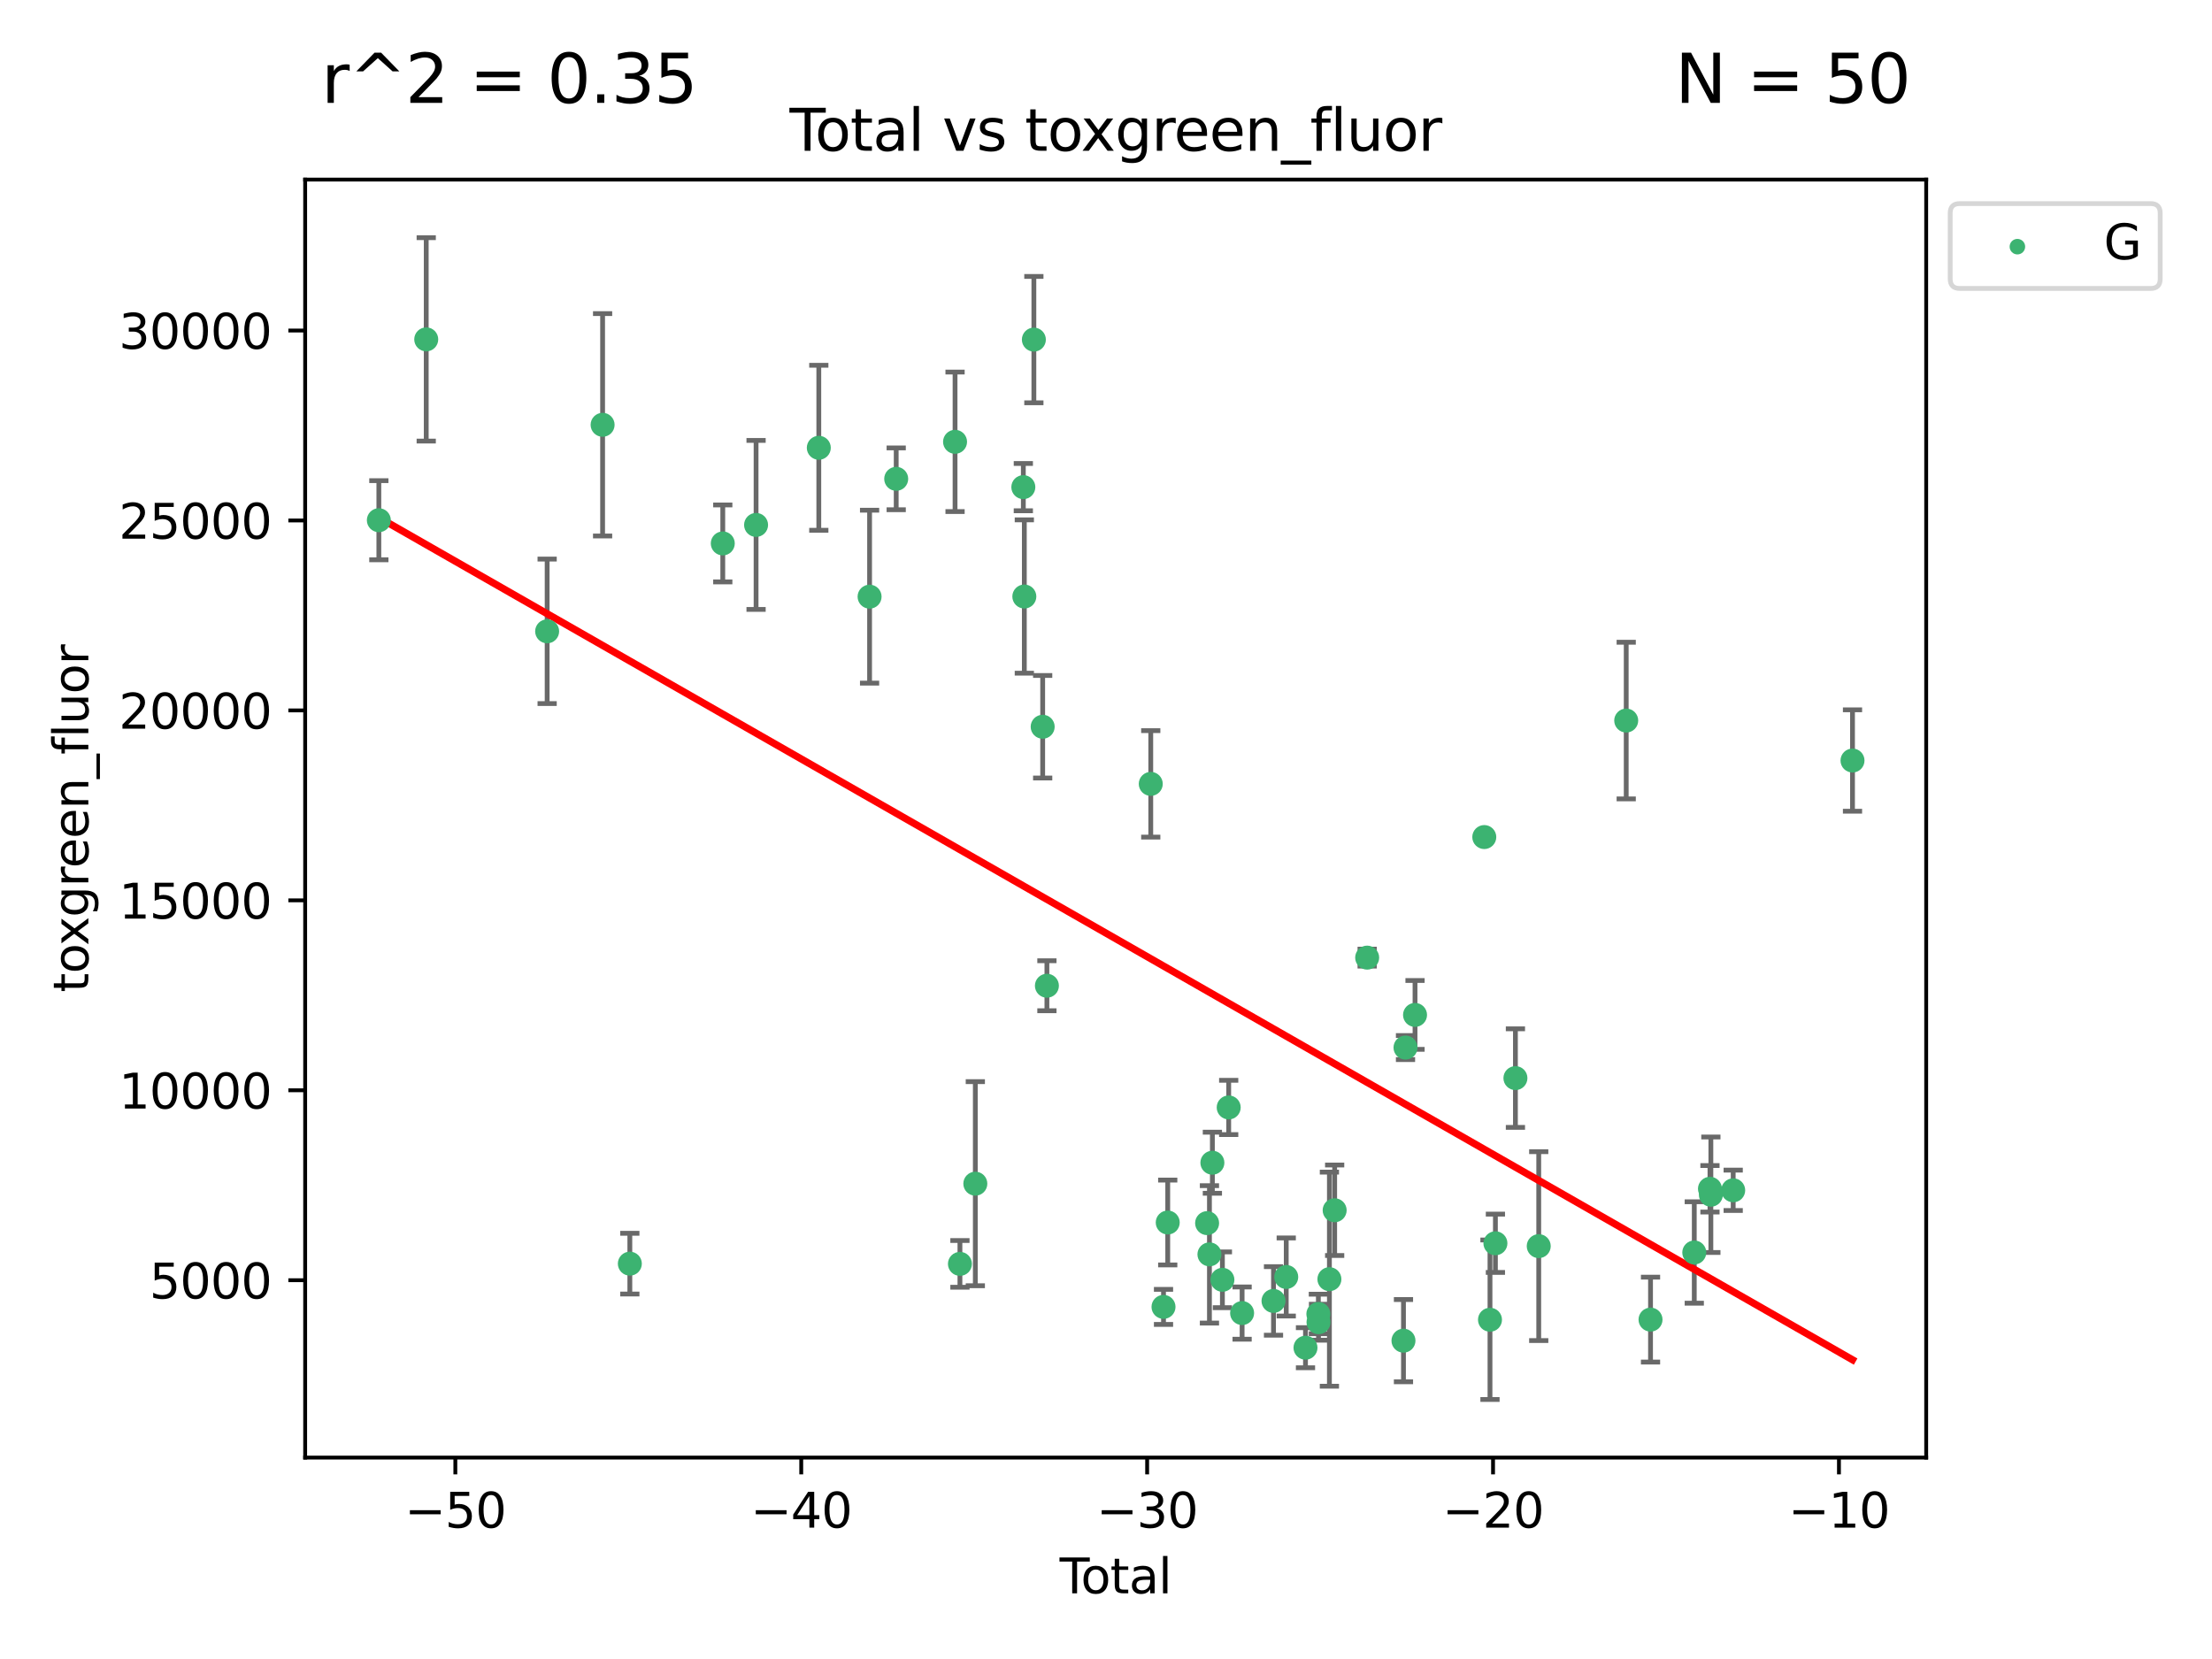 <?xml version="1.0" encoding="utf-8" standalone="no"?>
<!DOCTYPE svg PUBLIC "-//W3C//DTD SVG 1.1//EN"
  "http://www.w3.org/Graphics/SVG/1.1/DTD/svg11.dtd">
<svg xmlns:xlink="http://www.w3.org/1999/xlink" width="460.8pt" height="345.6pt" viewBox="0 0 460.8 345.6" xmlns="http://www.w3.org/2000/svg" version="1.1">
 <defs>
  <style type="text/css">*{stroke-linejoin: round; stroke-linecap: butt}</style>
 </defs>
 <g id="figure_1">
  <g id="patch_1">
   <path d="M 0 345.6 
L 460.8 345.6 
L 460.8 0 
L 0 0 
z
" style="fill: #ffffff"/>
  </g>
  <g id="axes_1">
   <g id="patch_2">
    <path d="M 63.571 303.64 
L 401.26 303.64 
L 401.26 37.411 
L 63.571 37.411 
z
" style="fill: #ffffff"/>
   </g>
   <g id="PathCollection_1">
    <defs>
     <path id="mf4a9e908a1" d="M 0 1.118 
C 0.297 1.118 0.581 1 0.791 0.791 
C 1 0.581 1.118 0.297 1.118 0 
C 1.118 -0.297 1 -0.581 0.791 -0.791 
C 0.581 -1 0.297 -1.118 0 -1.118 
C -0.297 -1.118 -0.581 -1 -0.791 -0.791 
C -1 -0.581 -1.118 -0.297 -1.118 0 
C -1.118 0.297 -1 0.581 -0.791 0.791 
C -0.581 1 -0.297 1.118 0 1.118 
z
" style="stroke: #3cb371"/>
    </defs>
    <g clip-path="url(#p49269273ca)">
     <use xlink:href="#mf4a9e908a1" x="78.921" y="108.37" style="fill: #3cb371; stroke: #3cb371"/>
     <use xlink:href="#mf4a9e908a1" x="88.792" y="70.697" style="fill: #3cb371; stroke: #3cb371"/>
     <use xlink:href="#mf4a9e908a1" x="113.98" y="131.515" style="fill: #3cb371; stroke: #3cb371"/>
     <use xlink:href="#mf4a9e908a1" x="125.533" y="88.495" style="fill: #3cb371; stroke: #3cb371"/>
     <use xlink:href="#mf4a9e908a1" x="131.207" y="263.244" style="fill: #3cb371; stroke: #3cb371"/>
     <use xlink:href="#mf4a9e908a1" x="150.568" y="113.205" style="fill: #3cb371; stroke: #3cb371"/>
     <use xlink:href="#mf4a9e908a1" x="157.504" y="109.353" style="fill: #3cb371; stroke: #3cb371"/>
     <use xlink:href="#mf4a9e908a1" x="170.572" y="93.281" style="fill: #3cb371; stroke: #3cb371"/>
     <use xlink:href="#mf4a9e908a1" x="181.15" y="124.296" style="fill: #3cb371; stroke: #3cb371"/>
     <use xlink:href="#mf4a9e908a1" x="186.695" y="99.749" style="fill: #3cb371; stroke: #3cb371"/>
     <use xlink:href="#mf4a9e908a1" x="198.955" y="92.039" style="fill: #3cb371; stroke: #3cb371"/>
     <use xlink:href="#mf4a9e908a1" x="199.972" y="263.288" style="fill: #3cb371; stroke: #3cb371"/>
     <use xlink:href="#mf4a9e908a1" x="203.178" y="246.582" style="fill: #3cb371; stroke: #3cb371"/>
     <use xlink:href="#mf4a9e908a1" x="213.179" y="101.477" style="fill: #3cb371; stroke: #3cb371"/>
     <use xlink:href="#mf4a9e908a1" x="213.387" y="124.265" style="fill: #3cb371; stroke: #3cb371"/>
     <use xlink:href="#mf4a9e908a1" x="215.374" y="70.746" style="fill: #3cb371; stroke: #3cb371"/>
     <use xlink:href="#mf4a9e908a1" x="217.208" y="151.397" style="fill: #3cb371; stroke: #3cb371"/>
     <use xlink:href="#mf4a9e908a1" x="218.09" y="205.347" style="fill: #3cb371; stroke: #3cb371"/>
     <use xlink:href="#mf4a9e908a1" x="239.724" y="163.297" style="fill: #3cb371; stroke: #3cb371"/>
     <use xlink:href="#mf4a9e908a1" x="242.381" y="272.248" style="fill: #3cb371; stroke: #3cb371"/>
     <use xlink:href="#mf4a9e908a1" x="243.26" y="254.672" style="fill: #3cb371; stroke: #3cb371"/>
     <use xlink:href="#mf4a9e908a1" x="251.462" y="254.801" style="fill: #3cb371; stroke: #3cb371"/>
     <use xlink:href="#mf4a9e908a1" x="251.949" y="261.306" style="fill: #3cb371; stroke: #3cb371"/>
     <use xlink:href="#mf4a9e908a1" x="252.562" y="242.216" style="fill: #3cb371; stroke: #3cb371"/>
     <use xlink:href="#mf4a9e908a1" x="254.649" y="266.605" style="fill: #3cb371; stroke: #3cb371"/>
     <use xlink:href="#mf4a9e908a1" x="255.96" y="230.701" style="fill: #3cb371; stroke: #3cb371"/>
     <use xlink:href="#mf4a9e908a1" x="258.754" y="273.537" style="fill: #3cb371; stroke: #3cb371"/>
     <use xlink:href="#mf4a9e908a1" x="265.295" y="271.005" style="fill: #3cb371; stroke: #3cb371"/>
     <use xlink:href="#mf4a9e908a1" x="267.947" y="266.018" style="fill: #3cb371; stroke: #3cb371"/>
     <use xlink:href="#mf4a9e908a1" x="271.958" y="280.752" style="fill: #3cb371; stroke: #3cb371"/>
     <use xlink:href="#mf4a9e908a1" x="274.639" y="273.724" style="fill: #3cb371; stroke: #3cb371"/>
     <use xlink:href="#mf4a9e908a1" x="274.669" y="275.443" style="fill: #3cb371; stroke: #3cb371"/>
     <use xlink:href="#mf4a9e908a1" x="276.939" y="266.474" style="fill: #3cb371; stroke: #3cb371"/>
     <use xlink:href="#mf4a9e908a1" x="278.033" y="252.122" style="fill: #3cb371; stroke: #3cb371"/>
     <use xlink:href="#mf4a9e908a1" x="284.806" y="199.49" style="fill: #3cb371; stroke: #3cb371"/>
     <use xlink:href="#mf4a9e908a1" x="292.369" y="279.285" style="fill: #3cb371; stroke: #3cb371"/>
     <use xlink:href="#mf4a9e908a1" x="292.792" y="218.227" style="fill: #3cb371; stroke: #3cb371"/>
     <use xlink:href="#mf4a9e908a1" x="294.777" y="211.426" style="fill: #3cb371; stroke: #3cb371"/>
     <use xlink:href="#mf4a9e908a1" x="309.203" y="174.374" style="fill: #3cb371; stroke: #3cb371"/>
     <use xlink:href="#mf4a9e908a1" x="310.392" y="274.926" style="fill: #3cb371; stroke: #3cb371"/>
     <use xlink:href="#mf4a9e908a1" x="311.521" y="258.998" style="fill: #3cb371; stroke: #3cb371"/>
     <use xlink:href="#mf4a9e908a1" x="315.691" y="224.588" style="fill: #3cb371; stroke: #3cb371"/>
     <use xlink:href="#mf4a9e908a1" x="320.546" y="259.592" style="fill: #3cb371; stroke: #3cb371"/>
     <use xlink:href="#mf4a9e908a1" x="338.77" y="150.105" style="fill: #3cb371; stroke: #3cb371"/>
     <use xlink:href="#mf4a9e908a1" x="343.835" y="274.898" style="fill: #3cb371; stroke: #3cb371"/>
     <use xlink:href="#mf4a9e908a1" x="352.949" y="260.916" style="fill: #3cb371; stroke: #3cb371"/>
     <use xlink:href="#mf4a9e908a1" x="356.217" y="247.646" style="fill: #3cb371; stroke: #3cb371"/>
     <use xlink:href="#mf4a9e908a1" x="356.405" y="248.886" style="fill: #3cb371; stroke: #3cb371"/>
     <use xlink:href="#mf4a9e908a1" x="361.057" y="247.962" style="fill: #3cb371; stroke: #3cb371"/>
     <use xlink:href="#mf4a9e908a1" x="385.911" y="158.432" style="fill: #3cb371; stroke: #3cb371"/>
    </g>
   </g>
   <g id="matplotlib.axis_1">
    <g id="xtick_1">
     <g id="line2d_1">
      <defs>
       <path id="m61c9179a8b" d="M 0 0 
L 0 3.5 
" style="stroke: #000000; stroke-width: 0.8"/>
      </defs>
      <g>
       <use xlink:href="#m61c9179a8b" x="94.856" y="303.64" style="stroke: #000000; stroke-width: 0.8"/>
      </g>
     </g>
     <g id="text_1">
      <!-- −50 -->
      <g transform="translate(84.304 318.238)scale(0.1 -0.1)">
       <defs>
        <path id="DejaVuSans-2212" d="M 678 2272 
L 4684 2272 
L 4684 1741 
L 678 1741 
L 678 2272 
z
" transform="scale(0.016)"/>
        <path id="DejaVuSans-35" d="M 691 4666 
L 3169 4666 
L 3169 4134 
L 1269 4134 
L 1269 2991 
Q 1406 3038 1543 3061 
Q 1681 3084 1819 3084 
Q 2600 3084 3056 2656 
Q 3513 2228 3513 1497 
Q 3513 744 3044 326 
Q 2575 -91 1722 -91 
Q 1428 -91 1123 -41 
Q 819 9 494 109 
L 494 744 
Q 775 591 1075 516 
Q 1375 441 1709 441 
Q 2250 441 2565 725 
Q 2881 1009 2881 1497 
Q 2881 1984 2565 2268 
Q 2250 2553 1709 2553 
Q 1456 2553 1204 2497 
Q 953 2441 691 2322 
L 691 4666 
z
" transform="scale(0.016)"/>
        <path id="DejaVuSans-30" d="M 2034 4250 
Q 1547 4250 1301 3770 
Q 1056 3291 1056 2328 
Q 1056 1369 1301 889 
Q 1547 409 2034 409 
Q 2525 409 2770 889 
Q 3016 1369 3016 2328 
Q 3016 3291 2770 3770 
Q 2525 4250 2034 4250 
z
M 2034 4750 
Q 2819 4750 3233 4129 
Q 3647 3509 3647 2328 
Q 3647 1150 3233 529 
Q 2819 -91 2034 -91 
Q 1250 -91 836 529 
Q 422 1150 422 2328 
Q 422 3509 836 4129 
Q 1250 4750 2034 4750 
z
" transform="scale(0.016)"/>
       </defs>
       <use xlink:href="#DejaVuSans-2212"/>
       <use xlink:href="#DejaVuSans-35" x="83.789"/>
       <use xlink:href="#DejaVuSans-30" x="147.412"/>
      </g>
     </g>
    </g>
    <g id="xtick_2">
     <g id="line2d_2">
      <g>
       <use xlink:href="#m61c9179a8b" x="166.914" y="303.64" style="stroke: #000000; stroke-width: 0.8"/>
      </g>
     </g>
     <g id="text_2">
      <!-- −40 -->
      <g transform="translate(156.361 318.238)scale(0.1 -0.1)">
       <defs>
        <path id="DejaVuSans-34" d="M 2419 4116 
L 825 1625 
L 2419 1625 
L 2419 4116 
z
M 2253 4666 
L 3047 4666 
L 3047 1625 
L 3713 1625 
L 3713 1100 
L 3047 1100 
L 3047 0 
L 2419 0 
L 2419 1100 
L 313 1100 
L 313 1709 
L 2253 4666 
z
" transform="scale(0.016)"/>
       </defs>
       <use xlink:href="#DejaVuSans-2212"/>
       <use xlink:href="#DejaVuSans-34" x="83.789"/>
       <use xlink:href="#DejaVuSans-30" x="147.412"/>
      </g>
     </g>
    </g>
    <g id="xtick_3">
     <g id="line2d_3">
      <g>
       <use xlink:href="#m61c9179a8b" x="238.971" y="303.64" style="stroke: #000000; stroke-width: 0.8"/>
      </g>
     </g>
     <g id="text_3">
      <!-- −30 -->
      <g transform="translate(228.419 318.238)scale(0.1 -0.1)">
       <defs>
        <path id="DejaVuSans-33" d="M 2597 2516 
Q 3050 2419 3304 2112 
Q 3559 1806 3559 1356 
Q 3559 666 3084 287 
Q 2609 -91 1734 -91 
Q 1441 -91 1130 -33 
Q 819 25 488 141 
L 488 750 
Q 750 597 1062 519 
Q 1375 441 1716 441 
Q 2309 441 2620 675 
Q 2931 909 2931 1356 
Q 2931 1769 2642 2001 
Q 2353 2234 1838 2234 
L 1294 2234 
L 1294 2753 
L 1863 2753 
Q 2328 2753 2575 2939 
Q 2822 3125 2822 3475 
Q 2822 3834 2567 4026 
Q 2313 4219 1838 4219 
Q 1578 4219 1281 4162 
Q 984 4106 628 3988 
L 628 4550 
Q 988 4650 1302 4700 
Q 1616 4750 1894 4750 
Q 2613 4750 3031 4423 
Q 3450 4097 3450 3541 
Q 3450 3153 3228 2886 
Q 3006 2619 2597 2516 
z
" transform="scale(0.016)"/>
       </defs>
       <use xlink:href="#DejaVuSans-2212"/>
       <use xlink:href="#DejaVuSans-33" x="83.789"/>
       <use xlink:href="#DejaVuSans-30" x="147.412"/>
      </g>
     </g>
    </g>
    <g id="xtick_4">
     <g id="line2d_4">
      <g>
       <use xlink:href="#m61c9179a8b" x="311.029" y="303.64" style="stroke: #000000; stroke-width: 0.8"/>
      </g>
     </g>
     <g id="text_4">
      <!-- −20 -->
      <g transform="translate(300.476 318.238)scale(0.1 -0.1)">
       <defs>
        <path id="DejaVuSans-32" d="M 1228 531 
L 3431 531 
L 3431 0 
L 469 0 
L 469 531 
Q 828 903 1448 1529 
Q 2069 2156 2228 2338 
Q 2531 2678 2651 2914 
Q 2772 3150 2772 3378 
Q 2772 3750 2511 3984 
Q 2250 4219 1831 4219 
Q 1534 4219 1204 4116 
Q 875 4013 500 3803 
L 500 4441 
Q 881 4594 1212 4672 
Q 1544 4750 1819 4750 
Q 2544 4750 2975 4387 
Q 3406 4025 3406 3419 
Q 3406 3131 3298 2873 
Q 3191 2616 2906 2266 
Q 2828 2175 2409 1742 
Q 1991 1309 1228 531 
z
" transform="scale(0.016)"/>
       </defs>
       <use xlink:href="#DejaVuSans-2212"/>
       <use xlink:href="#DejaVuSans-32" x="83.789"/>
       <use xlink:href="#DejaVuSans-30" x="147.412"/>
      </g>
     </g>
    </g>
    <g id="xtick_5">
     <g id="line2d_5">
      <g>
       <use xlink:href="#m61c9179a8b" x="383.086" y="303.64" style="stroke: #000000; stroke-width: 0.8"/>
      </g>
     </g>
     <g id="text_5">
      <!-- −10 -->
      <g transform="translate(372.534 318.238)scale(0.1 -0.1)">
       <defs>
        <path id="DejaVuSans-31" d="M 794 531 
L 1825 531 
L 1825 4091 
L 703 3866 
L 703 4441 
L 1819 4666 
L 2450 4666 
L 2450 531 
L 3481 531 
L 3481 0 
L 794 0 
L 794 531 
z
" transform="scale(0.016)"/>
       </defs>
       <use xlink:href="#DejaVuSans-2212"/>
       <use xlink:href="#DejaVuSans-31" x="83.789"/>
       <use xlink:href="#DejaVuSans-30" x="147.412"/>
      </g>
     </g>
    </g>
    <g id="text_6">
     <!-- Total -->
     <g transform="translate(220.739 331.917)scale(0.1 -0.1)">
      <defs>
       <path id="DejaVuSans-54" d="M -19 4666 
L 3928 4666 
L 3928 4134 
L 2272 4134 
L 2272 0 
L 1638 0 
L 1638 4134 
L -19 4134 
L -19 4666 
z
" transform="scale(0.016)"/>
       <path id="DejaVuSans-6f" d="M 1959 3097 
Q 1497 3097 1228 2736 
Q 959 2375 959 1747 
Q 959 1119 1226 758 
Q 1494 397 1959 397 
Q 2419 397 2687 759 
Q 2956 1122 2956 1747 
Q 2956 2369 2687 2733 
Q 2419 3097 1959 3097 
z
M 1959 3584 
Q 2709 3584 3137 3096 
Q 3566 2609 3566 1747 
Q 3566 888 3137 398 
Q 2709 -91 1959 -91 
Q 1206 -91 779 398 
Q 353 888 353 1747 
Q 353 2609 779 3096 
Q 1206 3584 1959 3584 
z
" transform="scale(0.016)"/>
       <path id="DejaVuSans-74" d="M 1172 4494 
L 1172 3500 
L 2356 3500 
L 2356 3053 
L 1172 3053 
L 1172 1153 
Q 1172 725 1289 603 
Q 1406 481 1766 481 
L 2356 481 
L 2356 0 
L 1766 0 
Q 1100 0 847 248 
Q 594 497 594 1153 
L 594 3053 
L 172 3053 
L 172 3500 
L 594 3500 
L 594 4494 
L 1172 4494 
z
" transform="scale(0.016)"/>
       <path id="DejaVuSans-61" d="M 2194 1759 
Q 1497 1759 1228 1600 
Q 959 1441 959 1056 
Q 959 750 1161 570 
Q 1363 391 1709 391 
Q 2188 391 2477 730 
Q 2766 1069 2766 1631 
L 2766 1759 
L 2194 1759 
z
M 3341 1997 
L 3341 0 
L 2766 0 
L 2766 531 
Q 2569 213 2275 61 
Q 1981 -91 1556 -91 
Q 1019 -91 701 211 
Q 384 513 384 1019 
Q 384 1609 779 1909 
Q 1175 2209 1959 2209 
L 2766 2209 
L 2766 2266 
Q 2766 2663 2505 2880 
Q 2244 3097 1772 3097 
Q 1472 3097 1187 3025 
Q 903 2953 641 2809 
L 641 3341 
Q 956 3463 1253 3523 
Q 1550 3584 1831 3584 
Q 2591 3584 2966 3190 
Q 3341 2797 3341 1997 
z
" transform="scale(0.016)"/>
       <path id="DejaVuSans-6c" d="M 603 4863 
L 1178 4863 
L 1178 0 
L 603 0 
L 603 4863 
z
" transform="scale(0.016)"/>
      </defs>
      <use xlink:href="#DejaVuSans-54"/>
      <use xlink:href="#DejaVuSans-6f" x="44.084"/>
      <use xlink:href="#DejaVuSans-74" x="105.266"/>
      <use xlink:href="#DejaVuSans-61" x="144.475"/>
      <use xlink:href="#DejaVuSans-6c" x="205.754"/>
     </g>
    </g>
   </g>
   <g id="matplotlib.axis_2">
    <g id="ytick_1">
     <g id="line2d_6">
      <defs>
       <path id="m866694773c" d="M 0 0 
L -3.5 0 
" style="stroke: #000000; stroke-width: 0.8"/>
      </defs>
      <g>
       <use xlink:href="#m866694773c" x="63.571" y="266.693" style="stroke: #000000; stroke-width: 0.8"/>
      </g>
     </g>
     <g id="text_7">
      <!-- 5000 -->
      <g transform="translate(31.121 270.492)scale(0.1 -0.1)">
       <use xlink:href="#DejaVuSans-35"/>
       <use xlink:href="#DejaVuSans-30" x="63.623"/>
       <use xlink:href="#DejaVuSans-30" x="127.246"/>
       <use xlink:href="#DejaVuSans-30" x="190.869"/>
      </g>
     </g>
    </g>
    <g id="ytick_2">
     <g id="line2d_7">
      <g>
       <use xlink:href="#m866694773c" x="63.571" y="227.125" style="stroke: #000000; stroke-width: 0.8"/>
      </g>
     </g>
     <g id="text_8">
      <!-- 10000 -->
      <g transform="translate(24.759 230.924)scale(0.1 -0.1)">
       <use xlink:href="#DejaVuSans-31"/>
       <use xlink:href="#DejaVuSans-30" x="63.623"/>
       <use xlink:href="#DejaVuSans-30" x="127.246"/>
       <use xlink:href="#DejaVuSans-30" x="190.869"/>
       <use xlink:href="#DejaVuSans-30" x="254.492"/>
      </g>
     </g>
    </g>
    <g id="ytick_3">
     <g id="line2d_8">
      <g>
       <use xlink:href="#m866694773c" x="63.571" y="187.557" style="stroke: #000000; stroke-width: 0.8"/>
      </g>
     </g>
     <g id="text_9">
      <!-- 15000 -->
      <g transform="translate(24.759 191.356)scale(0.1 -0.1)">
       <use xlink:href="#DejaVuSans-31"/>
       <use xlink:href="#DejaVuSans-35" x="63.623"/>
       <use xlink:href="#DejaVuSans-30" x="127.246"/>
       <use xlink:href="#DejaVuSans-30" x="190.869"/>
       <use xlink:href="#DejaVuSans-30" x="254.492"/>
      </g>
     </g>
    </g>
    <g id="ytick_4">
     <g id="line2d_9">
      <g>
       <use xlink:href="#m866694773c" x="63.571" y="147.989" style="stroke: #000000; stroke-width: 0.8"/>
      </g>
     </g>
     <g id="text_10">
      <!-- 20000 -->
      <g transform="translate(24.759 151.788)scale(0.1 -0.1)">
       <use xlink:href="#DejaVuSans-32"/>
       <use xlink:href="#DejaVuSans-30" x="63.623"/>
       <use xlink:href="#DejaVuSans-30" x="127.246"/>
       <use xlink:href="#DejaVuSans-30" x="190.869"/>
       <use xlink:href="#DejaVuSans-30" x="254.492"/>
      </g>
     </g>
    </g>
    <g id="ytick_5">
     <g id="line2d_10">
      <g>
       <use xlink:href="#m866694773c" x="63.571" y="108.421" style="stroke: #000000; stroke-width: 0.8"/>
      </g>
     </g>
     <g id="text_11">
      <!-- 25000 -->
      <g transform="translate(24.759 112.22)scale(0.1 -0.1)">
       <use xlink:href="#DejaVuSans-32"/>
       <use xlink:href="#DejaVuSans-35" x="63.623"/>
       <use xlink:href="#DejaVuSans-30" x="127.246"/>
       <use xlink:href="#DejaVuSans-30" x="190.869"/>
       <use xlink:href="#DejaVuSans-30" x="254.492"/>
      </g>
     </g>
    </g>
    <g id="ytick_6">
     <g id="line2d_11">
      <g>
       <use xlink:href="#m866694773c" x="63.571" y="68.853" style="stroke: #000000; stroke-width: 0.8"/>
      </g>
     </g>
     <g id="text_12">
      <!-- 30000 -->
      <g transform="translate(24.759 72.652)scale(0.1 -0.1)">
       <use xlink:href="#DejaVuSans-33"/>
       <use xlink:href="#DejaVuSans-30" x="63.623"/>
       <use xlink:href="#DejaVuSans-30" x="127.246"/>
       <use xlink:href="#DejaVuSans-30" x="190.869"/>
       <use xlink:href="#DejaVuSans-30" x="254.492"/>
      </g>
     </g>
    </g>
    <g id="text_13">
     <!-- toxgreen_fluor -->
     <g transform="translate(18.401 206.72)rotate(-90)scale(0.1 -0.1)">
      <defs>
       <path id="DejaVuSans-78" d="M 3513 3500 
L 2247 1797 
L 3578 0 
L 2900 0 
L 1881 1375 
L 863 0 
L 184 0 
L 1544 1831 
L 300 3500 
L 978 3500 
L 1906 2253 
L 2834 3500 
L 3513 3500 
z
" transform="scale(0.016)"/>
       <path id="DejaVuSans-67" d="M 2906 1791 
Q 2906 2416 2648 2759 
Q 2391 3103 1925 3103 
Q 1463 3103 1205 2759 
Q 947 2416 947 1791 
Q 947 1169 1205 825 
Q 1463 481 1925 481 
Q 2391 481 2648 825 
Q 2906 1169 2906 1791 
z
M 3481 434 
Q 3481 -459 3084 -895 
Q 2688 -1331 1869 -1331 
Q 1566 -1331 1297 -1286 
Q 1028 -1241 775 -1147 
L 775 -588 
Q 1028 -725 1275 -790 
Q 1522 -856 1778 -856 
Q 2344 -856 2625 -561 
Q 2906 -266 2906 331 
L 2906 616 
Q 2728 306 2450 153 
Q 2172 0 1784 0 
Q 1141 0 747 490 
Q 353 981 353 1791 
Q 353 2603 747 3093 
Q 1141 3584 1784 3584 
Q 2172 3584 2450 3431 
Q 2728 3278 2906 2969 
L 2906 3500 
L 3481 3500 
L 3481 434 
z
" transform="scale(0.016)"/>
       <path id="DejaVuSans-72" d="M 2631 2963 
Q 2534 3019 2420 3045 
Q 2306 3072 2169 3072 
Q 1681 3072 1420 2755 
Q 1159 2438 1159 1844 
L 1159 0 
L 581 0 
L 581 3500 
L 1159 3500 
L 1159 2956 
Q 1341 3275 1631 3429 
Q 1922 3584 2338 3584 
Q 2397 3584 2469 3576 
Q 2541 3569 2628 3553 
L 2631 2963 
z
" transform="scale(0.016)"/>
       <path id="DejaVuSans-65" d="M 3597 1894 
L 3597 1613 
L 953 1613 
Q 991 1019 1311 708 
Q 1631 397 2203 397 
Q 2534 397 2845 478 
Q 3156 559 3463 722 
L 3463 178 
Q 3153 47 2828 -22 
Q 2503 -91 2169 -91 
Q 1331 -91 842 396 
Q 353 884 353 1716 
Q 353 2575 817 3079 
Q 1281 3584 2069 3584 
Q 2775 3584 3186 3129 
Q 3597 2675 3597 1894 
z
M 3022 2063 
Q 3016 2534 2758 2815 
Q 2500 3097 2075 3097 
Q 1594 3097 1305 2825 
Q 1016 2553 972 2059 
L 3022 2063 
z
" transform="scale(0.016)"/>
       <path id="DejaVuSans-6e" d="M 3513 2113 
L 3513 0 
L 2938 0 
L 2938 2094 
Q 2938 2591 2744 2837 
Q 2550 3084 2163 3084 
Q 1697 3084 1428 2787 
Q 1159 2491 1159 1978 
L 1159 0 
L 581 0 
L 581 3500 
L 1159 3500 
L 1159 2956 
Q 1366 3272 1645 3428 
Q 1925 3584 2291 3584 
Q 2894 3584 3203 3211 
Q 3513 2838 3513 2113 
z
" transform="scale(0.016)"/>
       <path id="DejaVuSans-5f" d="M 3263 -1063 
L 3263 -1509 
L -63 -1509 
L -63 -1063 
L 3263 -1063 
z
" transform="scale(0.016)"/>
       <path id="DejaVuSans-66" d="M 2375 4863 
L 2375 4384 
L 1825 4384 
Q 1516 4384 1395 4259 
Q 1275 4134 1275 3809 
L 1275 3500 
L 2222 3500 
L 2222 3053 
L 1275 3053 
L 1275 0 
L 697 0 
L 697 3053 
L 147 3053 
L 147 3500 
L 697 3500 
L 697 3744 
Q 697 4328 969 4595 
Q 1241 4863 1831 4863 
L 2375 4863 
z
" transform="scale(0.016)"/>
       <path id="DejaVuSans-75" d="M 544 1381 
L 544 3500 
L 1119 3500 
L 1119 1403 
Q 1119 906 1312 657 
Q 1506 409 1894 409 
Q 2359 409 2629 706 
Q 2900 1003 2900 1516 
L 2900 3500 
L 3475 3500 
L 3475 0 
L 2900 0 
L 2900 538 
Q 2691 219 2414 64 
Q 2138 -91 1772 -91 
Q 1169 -91 856 284 
Q 544 659 544 1381 
z
M 1991 3584 
L 1991 3584 
z
" transform="scale(0.016)"/>
      </defs>
      <use xlink:href="#DejaVuSans-74"/>
      <use xlink:href="#DejaVuSans-6f" x="39.209"/>
      <use xlink:href="#DejaVuSans-78" x="97.266"/>
      <use xlink:href="#DejaVuSans-67" x="156.445"/>
      <use xlink:href="#DejaVuSans-72" x="219.922"/>
      <use xlink:href="#DejaVuSans-65" x="258.785"/>
      <use xlink:href="#DejaVuSans-65" x="320.309"/>
      <use xlink:href="#DejaVuSans-6e" x="381.832"/>
      <use xlink:href="#DejaVuSans-5f" x="445.211"/>
      <use xlink:href="#DejaVuSans-66" x="495.211"/>
      <use xlink:href="#DejaVuSans-6c" x="530.416"/>
      <use xlink:href="#DejaVuSans-75" x="558.199"/>
      <use xlink:href="#DejaVuSans-6f" x="621.578"/>
      <use xlink:href="#DejaVuSans-72" x="682.76"/>
     </g>
    </g>
   </g>
   <g id="LineCollection_1">
    <path d="M 78.921 116.611 
L 78.921 100.128 
" clip-path="url(#p49269273ca)" style="fill: none; stroke: #696969"/>
    <path d="M 88.792 91.882 
L 88.792 49.513 
" clip-path="url(#p49269273ca)" style="fill: none; stroke: #696969"/>
    <path d="M 113.98 146.565 
L 113.98 116.466 
" clip-path="url(#p49269273ca)" style="fill: none; stroke: #696969"/>
    <path d="M 125.533 111.658 
L 125.533 65.332 
" clip-path="url(#p49269273ca)" style="fill: none; stroke: #696969"/>
    <path d="M 131.207 269.569 
L 131.207 256.919 
" clip-path="url(#p49269273ca)" style="fill: none; stroke: #696969"/>
    <path d="M 150.568 121.219 
L 150.568 105.191 
" clip-path="url(#p49269273ca)" style="fill: none; stroke: #696969"/>
    <path d="M 157.504 126.956 
L 157.504 91.751 
" clip-path="url(#p49269273ca)" style="fill: none; stroke: #696969"/>
    <path d="M 170.572 110.469 
L 170.572 76.093 
" clip-path="url(#p49269273ca)" style="fill: none; stroke: #696969"/>
    <path d="M 181.15 142.309 
L 181.15 106.282 
" clip-path="url(#p49269273ca)" style="fill: none; stroke: #696969"/>
    <path d="M 186.695 106.185 
L 186.695 93.313 
" clip-path="url(#p49269273ca)" style="fill: none; stroke: #696969"/>
    <path d="M 198.955 106.568 
L 198.955 77.509 
" clip-path="url(#p49269273ca)" style="fill: none; stroke: #696969"/>
    <path d="M 199.972 268.154 
L 199.972 258.423 
" clip-path="url(#p49269273ca)" style="fill: none; stroke: #696969"/>
    <path d="M 203.178 267.841 
L 203.178 225.323 
" clip-path="url(#p49269273ca)" style="fill: none; stroke: #696969"/>
    <path d="M 213.179 106.404 
L 213.179 96.549 
" clip-path="url(#p49269273ca)" style="fill: none; stroke: #696969"/>
    <path d="M 213.387 140.234 
L 213.387 108.295 
" clip-path="url(#p49269273ca)" style="fill: none; stroke: #696969"/>
    <path d="M 215.374 83.907 
L 215.374 57.586 
" clip-path="url(#p49269273ca)" style="fill: none; stroke: #696969"/>
    <path d="M 217.208 162.075 
L 217.208 140.718 
" clip-path="url(#p49269273ca)" style="fill: none; stroke: #696969"/>
    <path d="M 218.09 210.557 
L 218.09 200.138 
" clip-path="url(#p49269273ca)" style="fill: none; stroke: #696969"/>
    <path d="M 239.724 174.387 
L 239.724 152.207 
" clip-path="url(#p49269273ca)" style="fill: none; stroke: #696969"/>
    <path d="M 242.381 275.902 
L 242.381 268.594 
" clip-path="url(#p49269273ca)" style="fill: none; stroke: #696969"/>
    <path d="M 243.26 263.511 
L 243.26 245.832 
" clip-path="url(#p49269273ca)" style="fill: none; stroke: #696969"/>
    <path d="M 251.462 255.473 
L 251.462 254.128 
" clip-path="url(#p49269273ca)" style="fill: none; stroke: #696969"/>
    <path d="M 251.949 275.619 
L 251.949 246.993 
" clip-path="url(#p49269273ca)" style="fill: none; stroke: #696969"/>
    <path d="M 252.562 248.578 
L 252.562 235.854 
" clip-path="url(#p49269273ca)" style="fill: none; stroke: #696969"/>
    <path d="M 254.649 272.414 
L 254.649 260.795 
" clip-path="url(#p49269273ca)" style="fill: none; stroke: #696969"/>
    <path d="M 255.96 236.35 
L 255.96 225.052 
" clip-path="url(#p49269273ca)" style="fill: none; stroke: #696969"/>
    <path d="M 258.754 278.977 
L 258.754 268.098 
" clip-path="url(#p49269273ca)" style="fill: none; stroke: #696969"/>
    <path d="M 265.295 278.145 
L 265.295 263.865 
" clip-path="url(#p49269273ca)" style="fill: none; stroke: #696969"/>
    <path d="M 267.947 274.149 
L 267.947 257.888 
" clip-path="url(#p49269273ca)" style="fill: none; stroke: #696969"/>
    <path d="M 271.958 284.926 
L 271.958 276.579 
" clip-path="url(#p49269273ca)" style="fill: none; stroke: #696969"/>
    <path d="M 274.639 277.841 
L 274.639 269.608 
" clip-path="url(#p49269273ca)" style="fill: none; stroke: #696969"/>
    <path d="M 274.669 279.191 
L 274.669 271.695 
" clip-path="url(#p49269273ca)" style="fill: none; stroke: #696969"/>
    <path d="M 276.939 288.774 
L 276.939 244.174 
" clip-path="url(#p49269273ca)" style="fill: none; stroke: #696969"/>
    <path d="M 278.033 261.548 
L 278.033 242.697 
" clip-path="url(#p49269273ca)" style="fill: none; stroke: #696969"/>
    <path d="M 284.806 201.26 
L 284.806 197.721 
" clip-path="url(#p49269273ca)" style="fill: none; stroke: #696969"/>
    <path d="M 292.369 287.854 
L 292.369 270.717 
" clip-path="url(#p49269273ca)" style="fill: none; stroke: #696969"/>
    <path d="M 292.792 220.73 
L 292.792 215.723 
" clip-path="url(#p49269273ca)" style="fill: none; stroke: #696969"/>
    <path d="M 294.777 218.596 
L 294.777 204.256 
" clip-path="url(#p49269273ca)" style="fill: none; stroke: #696969"/>
    <path d="M 309.203 175.111 
L 309.203 173.636 
" clip-path="url(#p49269273ca)" style="fill: none; stroke: #696969"/>
    <path d="M 310.392 291.539 
L 310.392 258.313 
" clip-path="url(#p49269273ca)" style="fill: none; stroke: #696969"/>
    <path d="M 311.521 265.074 
L 311.521 252.922 
" clip-path="url(#p49269273ca)" style="fill: none; stroke: #696969"/>
    <path d="M 315.691 234.857 
L 315.691 214.32 
" clip-path="url(#p49269273ca)" style="fill: none; stroke: #696969"/>
    <path d="M 320.546 279.266 
L 320.546 239.918 
" clip-path="url(#p49269273ca)" style="fill: none; stroke: #696969"/>
    <path d="M 338.77 166.419 
L 338.77 133.792 
" clip-path="url(#p49269273ca)" style="fill: none; stroke: #696969"/>
    <path d="M 343.835 283.742 
L 343.835 266.054 
" clip-path="url(#p49269273ca)" style="fill: none; stroke: #696969"/>
    <path d="M 352.949 271.48 
L 352.949 250.353 
" clip-path="url(#p49269273ca)" style="fill: none; stroke: #696969"/>
    <path d="M 356.217 252.489 
L 356.217 242.802 
" clip-path="url(#p49269273ca)" style="fill: none; stroke: #696969"/>
    <path d="M 356.405 260.915 
L 356.405 236.858 
" clip-path="url(#p49269273ca)" style="fill: none; stroke: #696969"/>
    <path d="M 361.057 252.169 
L 361.057 243.756 
" clip-path="url(#p49269273ca)" style="fill: none; stroke: #696969"/>
    <path d="M 385.911 168.993 
L 385.911 147.871 
" clip-path="url(#p49269273ca)" style="fill: none; stroke: #696969"/>
   </g>
   <g id="line2d_12">
    <defs>
     <path id="m9e70b2e151" d="M 2 0 
L -2 -0 
" style="stroke: #696969"/>
    </defs>
    <g clip-path="url(#p49269273ca)">
     <use xlink:href="#m9e70b2e151" x="78.921" y="116.611" style="fill: #696969; stroke: #696969"/>
     <use xlink:href="#m9e70b2e151" x="88.792" y="91.882" style="fill: #696969; stroke: #696969"/>
     <use xlink:href="#m9e70b2e151" x="113.98" y="146.565" style="fill: #696969; stroke: #696969"/>
     <use xlink:href="#m9e70b2e151" x="125.533" y="111.658" style="fill: #696969; stroke: #696969"/>
     <use xlink:href="#m9e70b2e151" x="131.207" y="269.569" style="fill: #696969; stroke: #696969"/>
     <use xlink:href="#m9e70b2e151" x="150.568" y="121.219" style="fill: #696969; stroke: #696969"/>
     <use xlink:href="#m9e70b2e151" x="157.504" y="126.956" style="fill: #696969; stroke: #696969"/>
     <use xlink:href="#m9e70b2e151" x="170.572" y="110.469" style="fill: #696969; stroke: #696969"/>
     <use xlink:href="#m9e70b2e151" x="181.15" y="142.309" style="fill: #696969; stroke: #696969"/>
     <use xlink:href="#m9e70b2e151" x="186.695" y="106.185" style="fill: #696969; stroke: #696969"/>
     <use xlink:href="#m9e70b2e151" x="198.955" y="106.568" style="fill: #696969; stroke: #696969"/>
     <use xlink:href="#m9e70b2e151" x="199.972" y="268.154" style="fill: #696969; stroke: #696969"/>
     <use xlink:href="#m9e70b2e151" x="203.178" y="267.841" style="fill: #696969; stroke: #696969"/>
     <use xlink:href="#m9e70b2e151" x="213.179" y="106.404" style="fill: #696969; stroke: #696969"/>
     <use xlink:href="#m9e70b2e151" x="213.387" y="140.234" style="fill: #696969; stroke: #696969"/>
     <use xlink:href="#m9e70b2e151" x="215.374" y="83.907" style="fill: #696969; stroke: #696969"/>
     <use xlink:href="#m9e70b2e151" x="217.208" y="162.075" style="fill: #696969; stroke: #696969"/>
     <use xlink:href="#m9e70b2e151" x="218.09" y="210.557" style="fill: #696969; stroke: #696969"/>
     <use xlink:href="#m9e70b2e151" x="239.724" y="174.387" style="fill: #696969; stroke: #696969"/>
     <use xlink:href="#m9e70b2e151" x="242.381" y="275.902" style="fill: #696969; stroke: #696969"/>
     <use xlink:href="#m9e70b2e151" x="243.26" y="263.511" style="fill: #696969; stroke: #696969"/>
     <use xlink:href="#m9e70b2e151" x="251.462" y="255.473" style="fill: #696969; stroke: #696969"/>
     <use xlink:href="#m9e70b2e151" x="251.949" y="275.619" style="fill: #696969; stroke: #696969"/>
     <use xlink:href="#m9e70b2e151" x="252.562" y="248.578" style="fill: #696969; stroke: #696969"/>
     <use xlink:href="#m9e70b2e151" x="254.649" y="272.414" style="fill: #696969; stroke: #696969"/>
     <use xlink:href="#m9e70b2e151" x="255.96" y="236.35" style="fill: #696969; stroke: #696969"/>
     <use xlink:href="#m9e70b2e151" x="258.754" y="278.977" style="fill: #696969; stroke: #696969"/>
     <use xlink:href="#m9e70b2e151" x="265.295" y="278.145" style="fill: #696969; stroke: #696969"/>
     <use xlink:href="#m9e70b2e151" x="267.947" y="274.149" style="fill: #696969; stroke: #696969"/>
     <use xlink:href="#m9e70b2e151" x="271.958" y="284.926" style="fill: #696969; stroke: #696969"/>
     <use xlink:href="#m9e70b2e151" x="274.639" y="277.841" style="fill: #696969; stroke: #696969"/>
     <use xlink:href="#m9e70b2e151" x="274.669" y="279.191" style="fill: #696969; stroke: #696969"/>
     <use xlink:href="#m9e70b2e151" x="276.939" y="288.774" style="fill: #696969; stroke: #696969"/>
     <use xlink:href="#m9e70b2e151" x="278.033" y="261.548" style="fill: #696969; stroke: #696969"/>
     <use xlink:href="#m9e70b2e151" x="284.806" y="201.26" style="fill: #696969; stroke: #696969"/>
     <use xlink:href="#m9e70b2e151" x="292.369" y="287.854" style="fill: #696969; stroke: #696969"/>
     <use xlink:href="#m9e70b2e151" x="292.792" y="220.73" style="fill: #696969; stroke: #696969"/>
     <use xlink:href="#m9e70b2e151" x="294.777" y="218.596" style="fill: #696969; stroke: #696969"/>
     <use xlink:href="#m9e70b2e151" x="309.203" y="175.111" style="fill: #696969; stroke: #696969"/>
     <use xlink:href="#m9e70b2e151" x="310.392" y="291.539" style="fill: #696969; stroke: #696969"/>
     <use xlink:href="#m9e70b2e151" x="311.521" y="265.074" style="fill: #696969; stroke: #696969"/>
     <use xlink:href="#m9e70b2e151" x="315.691" y="234.857" style="fill: #696969; stroke: #696969"/>
     <use xlink:href="#m9e70b2e151" x="320.546" y="279.266" style="fill: #696969; stroke: #696969"/>
     <use xlink:href="#m9e70b2e151" x="338.77" y="166.419" style="fill: #696969; stroke: #696969"/>
     <use xlink:href="#m9e70b2e151" x="343.835" y="283.742" style="fill: #696969; stroke: #696969"/>
     <use xlink:href="#m9e70b2e151" x="352.949" y="271.48" style="fill: #696969; stroke: #696969"/>
     <use xlink:href="#m9e70b2e151" x="356.217" y="252.489" style="fill: #696969; stroke: #696969"/>
     <use xlink:href="#m9e70b2e151" x="356.405" y="260.915" style="fill: #696969; stroke: #696969"/>
     <use xlink:href="#m9e70b2e151" x="361.057" y="252.169" style="fill: #696969; stroke: #696969"/>
     <use xlink:href="#m9e70b2e151" x="385.911" y="168.993" style="fill: #696969; stroke: #696969"/>
    </g>
   </g>
   <g id="line2d_13">
    <g clip-path="url(#p49269273ca)">
     <use xlink:href="#m9e70b2e151" x="78.921" y="100.128" style="fill: #696969; stroke: #696969"/>
     <use xlink:href="#m9e70b2e151" x="88.792" y="49.513" style="fill: #696969; stroke: #696969"/>
     <use xlink:href="#m9e70b2e151" x="113.98" y="116.466" style="fill: #696969; stroke: #696969"/>
     <use xlink:href="#m9e70b2e151" x="125.533" y="65.332" style="fill: #696969; stroke: #696969"/>
     <use xlink:href="#m9e70b2e151" x="131.207" y="256.919" style="fill: #696969; stroke: #696969"/>
     <use xlink:href="#m9e70b2e151" x="150.568" y="105.191" style="fill: #696969; stroke: #696969"/>
     <use xlink:href="#m9e70b2e151" x="157.504" y="91.751" style="fill: #696969; stroke: #696969"/>
     <use xlink:href="#m9e70b2e151" x="170.572" y="76.093" style="fill: #696969; stroke: #696969"/>
     <use xlink:href="#m9e70b2e151" x="181.15" y="106.282" style="fill: #696969; stroke: #696969"/>
     <use xlink:href="#m9e70b2e151" x="186.695" y="93.313" style="fill: #696969; stroke: #696969"/>
     <use xlink:href="#m9e70b2e151" x="198.955" y="77.509" style="fill: #696969; stroke: #696969"/>
     <use xlink:href="#m9e70b2e151" x="199.972" y="258.423" style="fill: #696969; stroke: #696969"/>
     <use xlink:href="#m9e70b2e151" x="203.178" y="225.323" style="fill: #696969; stroke: #696969"/>
     <use xlink:href="#m9e70b2e151" x="213.179" y="96.549" style="fill: #696969; stroke: #696969"/>
     <use xlink:href="#m9e70b2e151" x="213.387" y="108.295" style="fill: #696969; stroke: #696969"/>
     <use xlink:href="#m9e70b2e151" x="215.374" y="57.586" style="fill: #696969; stroke: #696969"/>
     <use xlink:href="#m9e70b2e151" x="217.208" y="140.718" style="fill: #696969; stroke: #696969"/>
     <use xlink:href="#m9e70b2e151" x="218.09" y="200.138" style="fill: #696969; stroke: #696969"/>
     <use xlink:href="#m9e70b2e151" x="239.724" y="152.207" style="fill: #696969; stroke: #696969"/>
     <use xlink:href="#m9e70b2e151" x="242.381" y="268.594" style="fill: #696969; stroke: #696969"/>
     <use xlink:href="#m9e70b2e151" x="243.26" y="245.832" style="fill: #696969; stroke: #696969"/>
     <use xlink:href="#m9e70b2e151" x="251.462" y="254.128" style="fill: #696969; stroke: #696969"/>
     <use xlink:href="#m9e70b2e151" x="251.949" y="246.993" style="fill: #696969; stroke: #696969"/>
     <use xlink:href="#m9e70b2e151" x="252.562" y="235.854" style="fill: #696969; stroke: #696969"/>
     <use xlink:href="#m9e70b2e151" x="254.649" y="260.795" style="fill: #696969; stroke: #696969"/>
     <use xlink:href="#m9e70b2e151" x="255.96" y="225.052" style="fill: #696969; stroke: #696969"/>
     <use xlink:href="#m9e70b2e151" x="258.754" y="268.098" style="fill: #696969; stroke: #696969"/>
     <use xlink:href="#m9e70b2e151" x="265.295" y="263.865" style="fill: #696969; stroke: #696969"/>
     <use xlink:href="#m9e70b2e151" x="267.947" y="257.888" style="fill: #696969; stroke: #696969"/>
     <use xlink:href="#m9e70b2e151" x="271.958" y="276.579" style="fill: #696969; stroke: #696969"/>
     <use xlink:href="#m9e70b2e151" x="274.639" y="269.608" style="fill: #696969; stroke: #696969"/>
     <use xlink:href="#m9e70b2e151" x="274.669" y="271.695" style="fill: #696969; stroke: #696969"/>
     <use xlink:href="#m9e70b2e151" x="276.939" y="244.174" style="fill: #696969; stroke: #696969"/>
     <use xlink:href="#m9e70b2e151" x="278.033" y="242.697" style="fill: #696969; stroke: #696969"/>
     <use xlink:href="#m9e70b2e151" x="284.806" y="197.721" style="fill: #696969; stroke: #696969"/>
     <use xlink:href="#m9e70b2e151" x="292.369" y="270.717" style="fill: #696969; stroke: #696969"/>
     <use xlink:href="#m9e70b2e151" x="292.792" y="215.723" style="fill: #696969; stroke: #696969"/>
     <use xlink:href="#m9e70b2e151" x="294.777" y="204.256" style="fill: #696969; stroke: #696969"/>
     <use xlink:href="#m9e70b2e151" x="309.203" y="173.636" style="fill: #696969; stroke: #696969"/>
     <use xlink:href="#m9e70b2e151" x="310.392" y="258.313" style="fill: #696969; stroke: #696969"/>
     <use xlink:href="#m9e70b2e151" x="311.521" y="252.922" style="fill: #696969; stroke: #696969"/>
     <use xlink:href="#m9e70b2e151" x="315.691" y="214.32" style="fill: #696969; stroke: #696969"/>
     <use xlink:href="#m9e70b2e151" x="320.546" y="239.918" style="fill: #696969; stroke: #696969"/>
     <use xlink:href="#m9e70b2e151" x="338.77" y="133.792" style="fill: #696969; stroke: #696969"/>
     <use xlink:href="#m9e70b2e151" x="343.835" y="266.054" style="fill: #696969; stroke: #696969"/>
     <use xlink:href="#m9e70b2e151" x="352.949" y="250.353" style="fill: #696969; stroke: #696969"/>
     <use xlink:href="#m9e70b2e151" x="356.217" y="242.802" style="fill: #696969; stroke: #696969"/>
     <use xlink:href="#m9e70b2e151" x="356.405" y="236.858" style="fill: #696969; stroke: #696969"/>
     <use xlink:href="#m9e70b2e151" x="361.057" y="243.756" style="fill: #696969; stroke: #696969"/>
     <use xlink:href="#m9e70b2e151" x="385.911" y="147.871" style="fill: #696969; stroke: #696969"/>
    </g>
   </g>
   <g id="line2d_14">
    <path d="M 78.921 107.817 
L 88.792 113.458 
L 113.98 127.854 
L 125.533 134.456 
L 131.207 137.7 
L 150.568 148.765 
L 157.504 152.729 
L 170.572 160.198 
L 181.15 166.243 
L 186.695 169.412 
L 198.955 176.419 
L 199.972 177.001 
L 203.178 178.833 
L 213.179 184.548 
L 213.387 184.668 
L 215.374 185.803 
L 217.208 186.851 
L 218.09 187.355 
L 239.724 199.72 
L 242.381 201.238 
L 243.26 201.741 
L 251.462 206.428 
L 251.949 206.706 
L 252.562 207.057 
L 254.649 208.25 
L 255.96 208.999 
L 258.754 210.596 
L 265.295 214.334 
L 267.947 215.85 
L 271.958 218.142 
L 274.639 219.674 
L 274.669 219.692 
L 276.939 220.989 
L 278.033 221.614 
L 284.806 225.485 
L 292.369 229.808 
L 292.792 230.05 
L 294.777 231.184 
L 309.203 239.428 
L 310.392 240.108 
L 311.521 240.753 
L 315.691 243.137 
L 320.546 245.911 
L 338.77 256.327 
L 343.835 259.222 
L 352.949 264.431 
L 356.217 266.298 
L 356.405 266.406 
L 361.057 269.065 
L 385.911 283.269 
" clip-path="url(#p49269273ca)" style="fill: none; stroke: #ff0000; stroke-width: 1.5; stroke-linecap: square"/>
   </g>
   <g id="line2d_15">
    <defs>
     <path id="m6b3d01864a" d="M 0 2 
C 0.53 2 1.039 1.789 1.414 1.414 
C 1.789 1.039 2 0.53 2 0 
C 2 -0.53 1.789 -1.039 1.414 -1.414 
C 1.039 -1.789 0.53 -2 0 -2 
C -0.53 -2 -1.039 -1.789 -1.414 -1.414 
C -1.789 -1.039 -2 -0.53 -2 0 
C -2 0.53 -1.789 1.039 -1.414 1.414 
C -1.039 1.789 -0.53 2 0 2 
z
" style="stroke: #3cb371"/>
    </defs>
    <g clip-path="url(#p49269273ca)">
     <use xlink:href="#m6b3d01864a" x="78.921" y="108.37" style="fill: #3cb371; stroke: #3cb371"/>
     <use xlink:href="#m6b3d01864a" x="88.792" y="70.697" style="fill: #3cb371; stroke: #3cb371"/>
     <use xlink:href="#m6b3d01864a" x="113.98" y="131.515" style="fill: #3cb371; stroke: #3cb371"/>
     <use xlink:href="#m6b3d01864a" x="125.533" y="88.495" style="fill: #3cb371; stroke: #3cb371"/>
     <use xlink:href="#m6b3d01864a" x="131.207" y="263.244" style="fill: #3cb371; stroke: #3cb371"/>
     <use xlink:href="#m6b3d01864a" x="150.568" y="113.205" style="fill: #3cb371; stroke: #3cb371"/>
     <use xlink:href="#m6b3d01864a" x="157.504" y="109.353" style="fill: #3cb371; stroke: #3cb371"/>
     <use xlink:href="#m6b3d01864a" x="170.572" y="93.281" style="fill: #3cb371; stroke: #3cb371"/>
     <use xlink:href="#m6b3d01864a" x="181.15" y="124.296" style="fill: #3cb371; stroke: #3cb371"/>
     <use xlink:href="#m6b3d01864a" x="186.695" y="99.749" style="fill: #3cb371; stroke: #3cb371"/>
     <use xlink:href="#m6b3d01864a" x="198.955" y="92.039" style="fill: #3cb371; stroke: #3cb371"/>
     <use xlink:href="#m6b3d01864a" x="199.972" y="263.288" style="fill: #3cb371; stroke: #3cb371"/>
     <use xlink:href="#m6b3d01864a" x="203.178" y="246.582" style="fill: #3cb371; stroke: #3cb371"/>
     <use xlink:href="#m6b3d01864a" x="213.179" y="101.477" style="fill: #3cb371; stroke: #3cb371"/>
     <use xlink:href="#m6b3d01864a" x="213.387" y="124.265" style="fill: #3cb371; stroke: #3cb371"/>
     <use xlink:href="#m6b3d01864a" x="215.374" y="70.746" style="fill: #3cb371; stroke: #3cb371"/>
     <use xlink:href="#m6b3d01864a" x="217.208" y="151.397" style="fill: #3cb371; stroke: #3cb371"/>
     <use xlink:href="#m6b3d01864a" x="218.09" y="205.347" style="fill: #3cb371; stroke: #3cb371"/>
     <use xlink:href="#m6b3d01864a" x="239.724" y="163.297" style="fill: #3cb371; stroke: #3cb371"/>
     <use xlink:href="#m6b3d01864a" x="242.381" y="272.248" style="fill: #3cb371; stroke: #3cb371"/>
     <use xlink:href="#m6b3d01864a" x="243.26" y="254.672" style="fill: #3cb371; stroke: #3cb371"/>
     <use xlink:href="#m6b3d01864a" x="251.462" y="254.801" style="fill: #3cb371; stroke: #3cb371"/>
     <use xlink:href="#m6b3d01864a" x="251.949" y="261.306" style="fill: #3cb371; stroke: #3cb371"/>
     <use xlink:href="#m6b3d01864a" x="252.562" y="242.216" style="fill: #3cb371; stroke: #3cb371"/>
     <use xlink:href="#m6b3d01864a" x="254.649" y="266.605" style="fill: #3cb371; stroke: #3cb371"/>
     <use xlink:href="#m6b3d01864a" x="255.96" y="230.701" style="fill: #3cb371; stroke: #3cb371"/>
     <use xlink:href="#m6b3d01864a" x="258.754" y="273.537" style="fill: #3cb371; stroke: #3cb371"/>
     <use xlink:href="#m6b3d01864a" x="265.295" y="271.005" style="fill: #3cb371; stroke: #3cb371"/>
     <use xlink:href="#m6b3d01864a" x="267.947" y="266.018" style="fill: #3cb371; stroke: #3cb371"/>
     <use xlink:href="#m6b3d01864a" x="271.958" y="280.752" style="fill: #3cb371; stroke: #3cb371"/>
     <use xlink:href="#m6b3d01864a" x="274.639" y="273.724" style="fill: #3cb371; stroke: #3cb371"/>
     <use xlink:href="#m6b3d01864a" x="274.669" y="275.443" style="fill: #3cb371; stroke: #3cb371"/>
     <use xlink:href="#m6b3d01864a" x="276.939" y="266.474" style="fill: #3cb371; stroke: #3cb371"/>
     <use xlink:href="#m6b3d01864a" x="278.033" y="252.122" style="fill: #3cb371; stroke: #3cb371"/>
     <use xlink:href="#m6b3d01864a" x="284.806" y="199.49" style="fill: #3cb371; stroke: #3cb371"/>
     <use xlink:href="#m6b3d01864a" x="292.369" y="279.285" style="fill: #3cb371; stroke: #3cb371"/>
     <use xlink:href="#m6b3d01864a" x="292.792" y="218.227" style="fill: #3cb371; stroke: #3cb371"/>
     <use xlink:href="#m6b3d01864a" x="294.777" y="211.426" style="fill: #3cb371; stroke: #3cb371"/>
     <use xlink:href="#m6b3d01864a" x="309.203" y="174.374" style="fill: #3cb371; stroke: #3cb371"/>
     <use xlink:href="#m6b3d01864a" x="310.392" y="274.926" style="fill: #3cb371; stroke: #3cb371"/>
     <use xlink:href="#m6b3d01864a" x="311.521" y="258.998" style="fill: #3cb371; stroke: #3cb371"/>
     <use xlink:href="#m6b3d01864a" x="315.691" y="224.588" style="fill: #3cb371; stroke: #3cb371"/>
     <use xlink:href="#m6b3d01864a" x="320.546" y="259.592" style="fill: #3cb371; stroke: #3cb371"/>
     <use xlink:href="#m6b3d01864a" x="338.77" y="150.105" style="fill: #3cb371; stroke: #3cb371"/>
     <use xlink:href="#m6b3d01864a" x="343.835" y="274.898" style="fill: #3cb371; stroke: #3cb371"/>
     <use xlink:href="#m6b3d01864a" x="352.949" y="260.916" style="fill: #3cb371; stroke: #3cb371"/>
     <use xlink:href="#m6b3d01864a" x="356.217" y="247.646" style="fill: #3cb371; stroke: #3cb371"/>
     <use xlink:href="#m6b3d01864a" x="356.405" y="248.886" style="fill: #3cb371; stroke: #3cb371"/>
     <use xlink:href="#m6b3d01864a" x="361.057" y="247.962" style="fill: #3cb371; stroke: #3cb371"/>
     <use xlink:href="#m6b3d01864a" x="385.911" y="158.432" style="fill: #3cb371; stroke: #3cb371"/>
    </g>
   </g>
   <g id="patch_3">
    <path d="M 63.571 303.64 
L 63.571 37.411 
" style="fill: none; stroke: #000000; stroke-width: 0.8; stroke-linejoin: miter; stroke-linecap: square"/>
   </g>
   <g id="patch_4">
    <path d="M 401.26 303.64 
L 401.26 37.411 
" style="fill: none; stroke: #000000; stroke-width: 0.8; stroke-linejoin: miter; stroke-linecap: square"/>
   </g>
   <g id="patch_5">
    <path d="M 63.571 303.64 
L 401.26 303.64 
" style="fill: none; stroke: #000000; stroke-width: 0.8; stroke-linejoin: miter; stroke-linecap: square"/>
   </g>
   <g id="patch_6">
    <path d="M 63.571 37.411 
L 401.26 37.411 
" style="fill: none; stroke: #000000; stroke-width: 0.8; stroke-linejoin: miter; stroke-linecap: square"/>
   </g>
   <g id="text_14">
    <!-- N = 50 -->
    <g transform="translate(348.964 21.426)scale(0.14 -0.14)">
     <defs>
      <path id="DejaVuSans-4e" d="M 628 4666 
L 1478 4666 
L 3547 763 
L 3547 4666 
L 4159 4666 
L 4159 0 
L 3309 0 
L 1241 3903 
L 1241 0 
L 628 0 
L 628 4666 
z
" transform="scale(0.016)"/>
      <path id="DejaVuSans-20" transform="scale(0.016)"/>
      <path id="DejaVuSans-3d" d="M 678 2906 
L 4684 2906 
L 4684 2381 
L 678 2381 
L 678 2906 
z
M 678 1631 
L 4684 1631 
L 4684 1100 
L 678 1100 
L 678 1631 
z
" transform="scale(0.016)"/>
     </defs>
     <use xlink:href="#DejaVuSans-4e"/>
     <use xlink:href="#DejaVuSans-20" x="74.805"/>
     <use xlink:href="#DejaVuSans-3d" x="106.592"/>
     <use xlink:href="#DejaVuSans-20" x="190.381"/>
     <use xlink:href="#DejaVuSans-35" x="222.168"/>
     <use xlink:href="#DejaVuSans-30" x="285.791"/>
    </g>
   </g>
   <g id="text_15">
    <!-- r^2 = 0.35 -->
    <g transform="translate(66.948 21.426)scale(0.14 -0.14)">
     <defs>
      <path id="DejaVuSans-5e" d="M 2988 4666 
L 4684 2925 
L 4056 2925 
L 2681 4159 
L 1306 2925 
L 678 2925 
L 2375 4666 
L 2988 4666 
z
" transform="scale(0.016)"/>
      <path id="DejaVuSans-2e" d="M 684 794 
L 1344 794 
L 1344 0 
L 684 0 
L 684 794 
z
" transform="scale(0.016)"/>
     </defs>
     <use xlink:href="#DejaVuSans-72"/>
     <use xlink:href="#DejaVuSans-5e" x="41.113"/>
     <use xlink:href="#DejaVuSans-32" x="124.902"/>
     <use xlink:href="#DejaVuSans-20" x="188.525"/>
     <use xlink:href="#DejaVuSans-3d" x="220.312"/>
     <use xlink:href="#DejaVuSans-20" x="304.102"/>
     <use xlink:href="#DejaVuSans-30" x="335.889"/>
     <use xlink:href="#DejaVuSans-2e" x="399.512"/>
     <use xlink:href="#DejaVuSans-33" x="431.299"/>
     <use xlink:href="#DejaVuSans-35" x="494.922"/>
    </g>
   </g>
   <g id="text_16">
    <!-- Total vs toxgreen_fluor -->
    <g transform="translate(164.48 31.411)scale(0.12 -0.12)">
     <defs>
      <path id="DejaVuSans-76" d="M 191 3500 
L 800 3500 
L 1894 563 
L 2988 3500 
L 3597 3500 
L 2284 0 
L 1503 0 
L 191 3500 
z
" transform="scale(0.016)"/>
      <path id="DejaVuSans-73" d="M 2834 3397 
L 2834 2853 
Q 2591 2978 2328 3040 
Q 2066 3103 1784 3103 
Q 1356 3103 1142 2972 
Q 928 2841 928 2578 
Q 928 2378 1081 2264 
Q 1234 2150 1697 2047 
L 1894 2003 
Q 2506 1872 2764 1633 
Q 3022 1394 3022 966 
Q 3022 478 2636 193 
Q 2250 -91 1575 -91 
Q 1294 -91 989 -36 
Q 684 19 347 128 
L 347 722 
Q 666 556 975 473 
Q 1284 391 1588 391 
Q 1994 391 2212 530 
Q 2431 669 2431 922 
Q 2431 1156 2273 1281 
Q 2116 1406 1581 1522 
L 1381 1569 
Q 847 1681 609 1914 
Q 372 2147 372 2553 
Q 372 3047 722 3315 
Q 1072 3584 1716 3584 
Q 2034 3584 2315 3537 
Q 2597 3491 2834 3397 
z
" transform="scale(0.016)"/>
     </defs>
     <use xlink:href="#DejaVuSans-54"/>
     <use xlink:href="#DejaVuSans-6f" x="44.084"/>
     <use xlink:href="#DejaVuSans-74" x="105.266"/>
     <use xlink:href="#DejaVuSans-61" x="144.475"/>
     <use xlink:href="#DejaVuSans-6c" x="205.754"/>
     <use xlink:href="#DejaVuSans-20" x="233.537"/>
     <use xlink:href="#DejaVuSans-76" x="265.324"/>
     <use xlink:href="#DejaVuSans-73" x="324.504"/>
     <use xlink:href="#DejaVuSans-20" x="376.604"/>
     <use xlink:href="#DejaVuSans-74" x="408.391"/>
     <use xlink:href="#DejaVuSans-6f" x="447.6"/>
     <use xlink:href="#DejaVuSans-78" x="505.656"/>
     <use xlink:href="#DejaVuSans-67" x="564.836"/>
     <use xlink:href="#DejaVuSans-72" x="628.312"/>
     <use xlink:href="#DejaVuSans-65" x="667.176"/>
     <use xlink:href="#DejaVuSans-65" x="728.699"/>
     <use xlink:href="#DejaVuSans-6e" x="790.223"/>
     <use xlink:href="#DejaVuSans-5f" x="853.602"/>
     <use xlink:href="#DejaVuSans-66" x="903.602"/>
     <use xlink:href="#DejaVuSans-6c" x="938.807"/>
     <use xlink:href="#DejaVuSans-75" x="966.59"/>
     <use xlink:href="#DejaVuSans-6f" x="1029.969"/>
     <use xlink:href="#DejaVuSans-72" x="1091.15"/>
    </g>
   </g>
   <g id="legend_1">
    <g id="patch_7">
     <path d="M 408.26 60.089 
L 448.008 60.089 
Q 450.008 60.089 450.008 58.089 
L 450.008 44.411 
Q 450.008 42.411 448.008 42.411 
L 408.26 42.411 
Q 406.26 42.411 406.26 44.411 
L 406.26 58.089 
Q 406.26 60.089 408.26 60.089 
z
" style="fill: #ffffff; opacity: 0.8; stroke: #cccccc; stroke-linejoin: miter"/>
    </g>
    <g id="PathCollection_2">
     <g>
      <use xlink:href="#mf4a9e908a1" x="420.26" y="51.385" style="fill: #3cb371; stroke: #3cb371"/>
     </g>
    </g>
    <g id="text_17">
     <!-- G -->
     <g transform="translate(438.26 54.01)scale(0.1 -0.1)">
      <defs>
       <path id="DejaVuSans-47" d="M 3809 666 
L 3809 1919 
L 2778 1919 
L 2778 2438 
L 4434 2438 
L 4434 434 
Q 4069 175 3628 42 
Q 3188 -91 2688 -91 
Q 1594 -91 976 548 
Q 359 1188 359 2328 
Q 359 3472 976 4111 
Q 1594 4750 2688 4750 
Q 3144 4750 3555 4637 
Q 3966 4525 4313 4306 
L 4313 3634 
Q 3963 3931 3569 4081 
Q 3175 4231 2741 4231 
Q 1884 4231 1454 3753 
Q 1025 3275 1025 2328 
Q 1025 1384 1454 906 
Q 1884 428 2741 428 
Q 3075 428 3337 486 
Q 3600 544 3809 666 
z
" transform="scale(0.016)"/>
      </defs>
      <use xlink:href="#DejaVuSans-47"/>
     </g>
    </g>
   </g>
  </g>
 </g>
 <defs>
  <clipPath id="p49269273ca">
   <rect x="63.571" y="37.411" width="337.689" height="266.229"/>
  </clipPath>
 </defs>
</svg>

